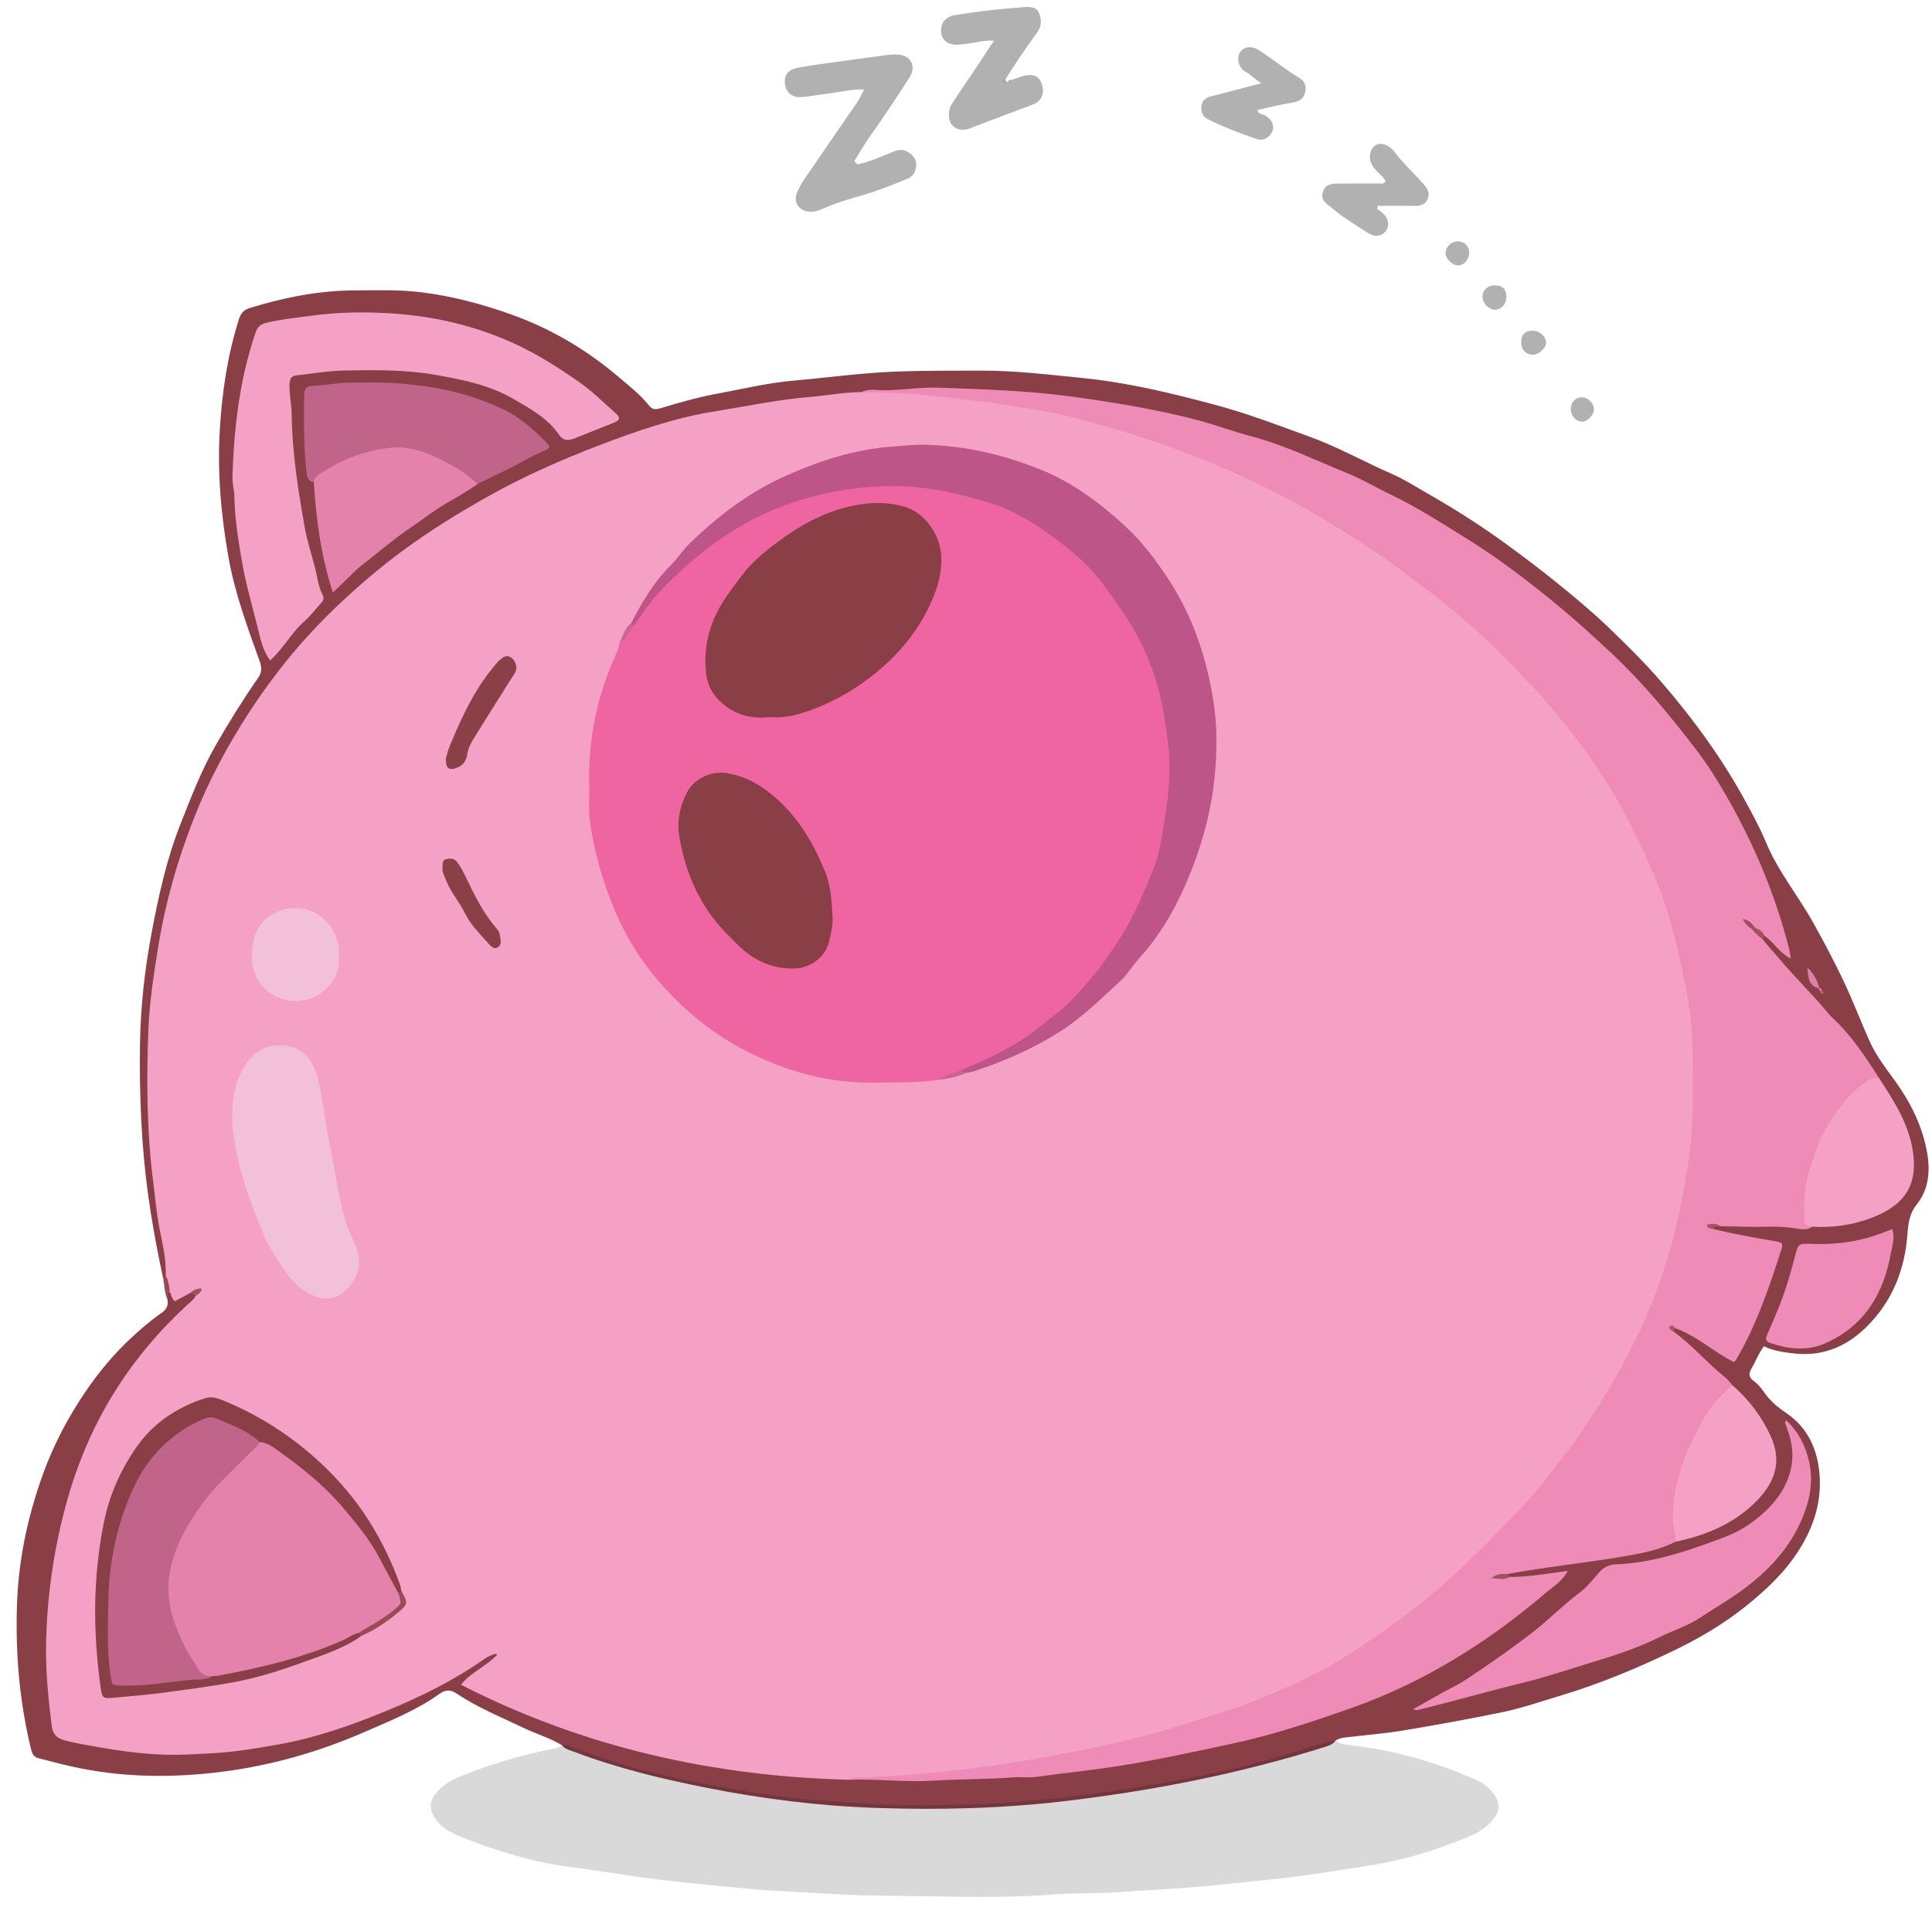 <svg height="108" viewBox="0 0 109 108" width="109" xmlns="http://www.w3.org/2000/svg" xmlns:xlink="http://www.w3.org/1999/xlink"><mask id="a" fill="#fff"><path d="m.012.036h6.3v5.797h-6.3z" fill="none"/></mask><g fill="none" fill-rule="evenodd" transform=""><path d="m9.205 72.137c-.334-1.544-.622-3.096-.84-4.661-.393-2.82-.504-5.653-.468-8.498.028-2.171.272-4.315.675-6.442.385-2.034.833-4.058 1.592-5.99.611-1.554 1.209-3.113 2.051-4.574.732-1.269 1.502-2.509 2.337-3.708.233-.335.227-.596.096-.959-.685-1.903-1.388-3.805-1.747-5.804-.438-2.435-.649-4.892-.493-7.366.13-2.068.436-4.108 1.062-6.094.11-.347.259-.55.615-.66 1.921-.591 3.876-.984 5.889-.994 1.278-.006 2.554-.053 3.835.109 1.742.221 3.413.668 5.061 1.258 2.258.808 4.269 2.011 6.092 3.567.585.499 1.186.969 1.665 1.573.174.219.358.223.614.147 1.025-.304 2.052-.608 3.104-.804 1.46-.271 2.916-.626 4.39-.756 1.895-.167 3.78-.43 5.687-.508 1.63-.067 3.258-.056 4.886-.061 1.953-.006 3.892.23 5.832.425 2.505.253 4.938.845 7.364 1.492 1.845.492 3.62 1.171 5.41 1.823 1.6.583 3.074 1.42 4.626 2.095.658.286 1.27.68 1.895 1.037 1.496.853 2.955 1.768 4.349 2.776 1.054.762 2.093 1.545 3.106 2.366.994.806 1.979 1.628 2.895 2.51 1.019.981 2.031 1.981 2.959 3.059 1.825 2.119 3.462 4.364 4.793 6.83.386.715.773 1.423 1.085 2.177.678 1.643 1.817 3.022 2.677 4.563.601 1.076 1.177 2.165 1.706 3.275.539 1.13.977 2.309 1.494 3.451.355.786.886 1.468 1.39 2.164.911 1.257 1.596 2.625 1.85 4.168.167 1.015.057 2.024-.608 2.851-.533.663-.475 1.44-.568 2.184-.184 1.471-.697 2.827-1.596 3.968-1.188 1.509-2.71 2.473-4.763 2.241-.582-.066-1.151-.144-1.686-.403-.308.408-.476.872-.72 1.293-.166.286-.101.488.138.659.269.194.457.449.647.717.323.455.746.791 1.216 1.113 1.186.812 1.741 2.02 1.855 3.437.125 1.547-.318 2.937-1.134 4.241-.805 1.284-1.882 2.291-3.051 3.228-1.28 1.025-2.696 1.843-4.157 2.542-2.029.972-4.114 1.836-6.279 2.485-1.113.334-2.214.718-3.352.949-1.819.368-3.645.706-5.475 1.009-1.097.181-2.21.27-3.315.4-.187.022-.366.067-.53.162-.137.21-.355.293-.58.363-4.817 1.52-9.748 2.482-14.76 3.073-3.528.415-7.068.499-10.607.377-3.213-.111-6.405-.51-9.567-1.139-2.52-.502-5.007-1.099-7.412-2.014-.259-.098-.545-.145-.731-.384-.678-.413-1.444-.632-2.156-.975-1.278-.614-2.599-1.142-3.78-1.94-.341-.231-.636-.225-.957.005-1.314.943-2.811 1.538-4.276 2.177-2.523 1.1-5.164 1.857-7.89 2.215-2.917.384-5.839.353-8.732-.311-.567-.13-1.124-.289-1.688-.424-.27-.065-.384-.19-.45-.446-.241-.923-.408-1.86-.544-2.803-.253-1.755-.327-3.52-.278-5.291.071-2.577.59-5.061 1.465-7.488.604-1.677 1.428-3.233 2.421-4.692.73-1.073 1.565-2.075 2.522-2.972.561-.526 1.139-1.025 1.768-1.46.297-.205.375-.443.314-.767-.047-.164-.099-.329.035-.479.431.374.886.162 1.337.052.157.034.252.123.258.291-.072.374-.363.593-.612.829-1.739 1.644-3.204 3.494-4.393 5.581-1.358 2.384-2.141 4.96-2.689 7.619-.463 2.245-.646 4.522-.577 6.815.032 1.048.141 2.091.287 3.131.07.499.295.822.801.922 2.585.508 5.166.952 7.828.688 2.209-.219 4.397-.51 6.521-1.169 3.015-.935 5.928-2.103 8.57-3.87.213-.142.423-.293.663-.388.188-.074.435-.223.564.008.115.205-.096.385-.25.523-.314.279-.673.501-1.012.747-.36.262-.33.443.053.646.928.493 1.877.937 2.85 1.329 4.682 1.885 9.562 2.971 14.567 3.476 1.219.123 2.458.21 3.693.181 1.257-.004 2.525.181 3.762.091 1.65-.12 3.302-.093 4.95-.183 2.194-.12 4.367-.349 6.523-.715 3.837-.651 7.631-1.472 11.347-2.686 3.129-1.022 6.071-2.379 8.817-4.169 1.632-1.065 3.148-2.291 4.642-3.656-1.0.047-1.907.388-2.839.136-.106-.066-.197-.138-.127-.283.253-.245.586-.245.904-.308 2.254-.443 4.563-.543 6.8-1.088.564-.138 1.122-.294 1.671-.483 1.313-.402 2.625-.781 3.756-1.634 2.559-1.929 2.151-3.587.821-5.503-.368-.531-.796-1.035-1.287-1.471-1.02-.834-1.871-1.855-2.925-2.653-.196-.148-.446-.272-.435-.582.035-.11.113-.169.223-.191.668.032 1.154.459 1.674.795.351.227.716.432 1.058.668.379.261.587.212.81-.204.905-1.688 1.521-3.488 2.124-5.296.146-.436-.031-.582-.431-.655-.845-.155-1.687-.323-2.526-.509-.26-.058-.573-.055-.656-.409.116-.199.317-.215.512-.246 1.454.005 2.91-.101 4.359.109.205.03.414.049.616-.025 1.04-.085 2.08-.145 3.1-.43 2.186-.611 3.099-2.309 2.373-4.471-.389-1.158-1.044-2.18-1.626-3.239-1.047-1.684-2.339-3.176-3.719-4.584-.813-.83-1.514-1.759-2.351-2.566-.238-.229-.506-.492-.502-.884.044-.11.127-.164.243-.17.509.124.734.61 1.192.938-.665-2.326-1.416-4.533-2.481-6.644-1.237-2.454-2.749-4.706-4.493-6.815-1.984-2.399-4.253-4.499-6.675-6.448-2.24-1.802-4.62-3.396-7.107-4.826-2.652-1.525-5.434-2.804-8.318-3.807-4.194-1.459-8.524-2.386-12.95-2.782-2.061-.184-4.133-.377-6.202-.288-1.321.057-2.65.034-3.967.205-2.999.231-5.983.639-8.91 1.285-4.319.953-8.407 2.574-12.282 4.739-3.63 2.029-6.908 4.501-9.732 7.55-2.066 2.231-3.787 4.71-5.206 7.414-2.261 4.308-3.35 8.919-3.812 13.722-.22 2.284-.185 4.573-.081 6.85.104 2.276.382 4.552.85 6.793.091.437.132.876.027 1.319-.048.11-.109.203-.25.189" fill="#8a3e46"/><path d="m7.401.406c.291-.026.546.099.805.197 1.632.617 3.297 1.134 5 1.509 2.605.574 5.229 1.065 7.884 1.333.921.093 1.853.139 2.777.212 2.372.185 4.744.153 7.113.069 1.479-.052 2.959-.185 4.436-.343 1.755-.188 3.496-.453 5.236-.741 3.003-.498 5.969-1.157 8.867-2.103.503-.164 1.025-.275 1.537-.41.223.188.494.234.771.265 2.276.253 4.462.842 6.577 1.718.411.171.832.324 1.165.615.782.685.949 1.329.141 2.117-.536.524-1.222.744-1.882 1.007-1.625.646-3.318 1.105-5.035 1.365-1.831.276-3.658.598-5.507.771-1.383.13-2.762.306-4.149.417-1.457.116-2.917.188-4.373.292-1.209.087-2.419.029-3.621.126-2.931.236-5.864.108-8.794.082-1.343-.012-2.696-.033-4.039-.126-1.481-.103-2.968-.137-4.444-.28-1.958-.189-3.919-.363-5.872-.625-1.47-.197-2.931-.453-4.403-.638-1.332-.167-2.636-.541-3.92-.945-.686-.216-1.359-.477-2.028-.745-.588-.236-1.129-.542-1.466-1.122-.251-.433-.241-.838.057-1.237.33-.442.766-.738 1.27-.953 1.652-.702 3.365-1.201 5.118-1.574.262-.056.558-.052.777-.256" fill="#000" opacity=".15" transform="translate(24.305 98.071)"/><g fill="#b1b1b1"><path d="m48.375 9.275c.661-.14 1.276-.408 1.896-.667.297-.124.61-.237.931-.042.27.164.489.363.488.711-.002.354-.137.66-.467.795-.752.308-1.506.621-2.282.855-.819.247-1.643.468-2.428.812-.254.112-.513.213-.805.207-.616-.012-.982-.535-.737-1.094.111-.254.245-.503.402-.732.983-1.439 1.978-2.871 2.962-4.31.153-.224.266-.476.422-.762-.713-.021-1.342.147-1.98.224-.529.064-1.054.17-1.584.207-.559.039-.929-.353-.915-.902.011-.444.243-.673.826-.775.57-.099 1.143-.179 1.716-.259 1.056-.147 2.111-.291 3.168-.43.207-.027.418-.042.626-.037.763.017 1.112.644.692 1.301-.677 1.059-1.369 2.109-2.097 3.133-.365.513-.685 1.05-1.013 1.584-.044.164.005.235.18.181"/><path d="m56.75 4.621c.044.008.086.003.127-.016.064-.017.113-.067.177-.086.286-.093.565-.221.858-.27.477-.08.778.134.894.573.127.479-.07.899-.507 1.065-1.149.435-2.298.867-3.447 1.301-.022.008-.042.021-.063.03-.372.158-.733.155-1.043-.126-.246-.223-.296-.815-.068-1.182.379-.612.8-1.198 1.199-1.797.383-.574.761-1.152 1.198-1.815-.571-.044-1.025.118-1.485.164-.181.018-.366.052-.55.06-.552.025-.899-.236-.944-.698-.05-.51.236-.881.781-.971.616-.101 1.234-.19 1.854-.261.667-.077 1.336-.133 2.005-.188.331-.027.721-.031.87.296.16.351.173.767-.084 1.123-.624.866-1.239 1.739-1.794 2.651.017.047-.124.119.022.146"/><path d="m3.701 3.999c.151.213.354.133.53.163.463.079.805.5.767.931-.035.401-.404.736-.868.74-.298.003-.598-.045-.895-.09-.759-.114-1.527-.113-2.287-.191-.623-.064-.935-.405-.937-.92-.001-.364.17-.58.49-.763.924-.527 1.826-1.094 2.835-1.705-.485-.184-.877-.328-1.266-.48-.565-.222-.803-.647-.647-1.14.13-.41.71-.618 1.237-.446.991.324 1.979.657 2.976.963.548.168.707.537.671.995-.022.27-.124.49-.368.632-.74.432-1.478.866-2.238 1.312" mask="url(#a)" transform="translate(60.958 .175)"/><path d="m71.168 4.696c-.375-.23-.602-.484-.911-.654-.378-.207-.507-.755-.3-1.082.206-.326.647-.397 1.048-.142.782.498 1.492 1.102 2.294 1.574.312.183.429.491.329.845-.099.352-.348.495-.716.553-.662.104-1.313.273-1.969.415.051.248.277.226.432.31.355.192.532.558.423.859-.132.364-.517.601-.9.47-.941-.321-1.871-.678-2.763-1.121-.265-.132-.386-.388-.359-.704.028-.329.226-.496.516-.573.918-.244 1.839-.481 2.875-.751"/><path d="m77.697 11.781c.126.1.262.19.375.302.278.276.323.673.121.946-.21.283-.593.368-.937.16-.516-.311-1.017-.646-1.515-.984-.229-.155-.435-.345-.655-.515-.275-.213-.584-.406-.457-.838.108-.368.32-.493.875-.496.768-.004 1.535.001 2.303-.003.108-.001.23.043.361-.097-.068-.263-.322-.404-.495-.599-.22-.248-.407-.497-.383-.861.038-.584.509-.852 1.02-.555.118.069.233.162.314.271.516.69 1.16 1.263 1.717 1.914.187.219.332.441.228.74-.127.367-.407.461-.77.453-.69-.015-1.38-.004-2.07-.004-.011.055-.021.11-.032.165"/><path d="m84.989 16.756c-.002.411-.307.733-.686.722-.306-.009-.651-.375-.665-.705-.016-.37.265-.661.648-.672.476-.013.704.199.702.655"/><path d="m85.823 19.312c.006-.453.239-.67.697-.65.381.017.729.367.704.708-.021.286-.414.634-.727.645-.389.014-.679-.29-.674-.703"/><path d="m82.891 14.264c.001.356-.304.71-.615.713-.338.003-.738-.391-.721-.711.019-.358.322-.645.682-.646.384-.001.652.263.653.644"/><path d="m89.244 22.418c.347.001.68.327.682.665.002.329-.35.708-.658.708-.354-0-.639-.303-.645-.685-.006-.405.251-.689.622-.687"/></g><path d="m9.579 72.846c-.141.126-.098.304-.133.461-.171-.371-.162-.78-.241-1.17.048-.057.096-.115.144-.172.372.217.436.514.229.881" fill="#974b56"/><path d="m48.375 9.275c-.018.014-.034.029-.053.041-.095.059-.233.15-.297.055-.098-.144.076-.204.171-.277.06.06.12.121.18.181" fill="#afafaf"/><path d="m56.75 4.621c-.03.066-.083.097-.121.023-.044-.086-.001-.151.099-.169.007.049.015.097.022.146" fill="#a0a0a0"/><path d="m57.054 4.519c-.032.083-.086.122-.177.086.033-.082.091-.112.177-.086" fill="#a0a0a0"/><path d="m9.578 72.846c-.043-.302-.072-.608-.229-.881.036-.871-.164-1.715-.333-2.556-.179-.892-.254-1.794-.37-2.692-.366-2.85-.386-5.715-.276-8.58.063-1.627.315-3.236.579-4.842.401-2.443 1.082-4.803 1.985-7.109.836-2.135 1.909-4.127 3.157-6.048.661-1.018 1.377-1.992 2.135-2.926.892-1.099 1.865-2.139 2.899-3.116 1.337-1.264 2.748-2.443 4.251-3.496 1.366-.956 2.792-1.828 4.255-2.644 1.978-1.104 4.04-2.014 6.143-2.818 2.126-.813 4.298-1.567 6.548-1.927 1.785-.286 3.56-.664 5.369-.813.971-.08 1.932-.272 2.91-.275 2.188-.129 4.365-.006 6.537.281 4.481.591 8.813 1.736 13 3.447 5.4 2.207 10.252 5.278 14.675 9.076 2.975 2.555 5.591 5.421 7.731 8.696 2.094 3.205 3.571 6.687 4.425 10.441.711 3.127.833 6.287.695 9.46-.082 1.886-.468 3.743-.892 5.589-.834 3.633-2.339 6.981-4.29 10.13-1.539 2.484-3.363 4.759-5.385 6.868-1.744 1.818-3.549 3.573-5.555 5.107-2.868 2.193-5.962 3.979-9.375 5.188-5.252 1.861-10.66 3.018-16.187 3.673-1.853.22-3.706.281-5.566.282-.158 0-.327-.047-.473.063-7.682-.189-15.01-1.823-21.932-5.361.556-.728 1.436-1.015 2.102-1.764-.434.054-.657.219-.877.372-1.69 1.176-3.53 2.079-5.421 2.859-1.956.807-3.962 1.514-6.047 1.89-1.251.226-2.514.438-3.795.507-.672.036-1.343.079-2.017.086-1.516.015-3.01-.186-4.499-.448-.594-.104-1.185-.208-1.772-.355-.462-.116-.701-.339-.763-.827-.19-1.502-.344-3.006-.321-4.521.041-2.687.413-5.326 1.113-7.924.616-2.286 1.524-4.44 2.781-6.443 1.143-1.821 2.522-3.447 4.106-4.9.154-.141.33-.26.422-.458.07-.379-.155-.21-.311-.168-.284.151-.569.303-.846.45-.197-.166-.208-.386-.283-.575" fill="#f5a1c5"/><path d="m47.938 100.426c.08-.042.159-.119.24-.121.905-.022 1.806-.061 2.71-.131 1.362-.104 2.716-.254 4.072-.416 2.023-.241 4.025-.603 6.022-1 1.888-.376 3.763-.802 5.593-1.4 1.389-.453 2.803-.818 4.164-1.373 1.657-.675 3.294-1.373 4.825-2.308 1.762-1.076 3.434-2.266 5.04-3.571 1.779-1.446 3.346-3.101 4.938-4.731 1.019-1.043 1.914-2.208 2.798-3.373 1.267-1.669 2.369-3.436 3.36-5.286 1.095-2.042 1.966-4.172 2.577-6.39.428-1.554.734-3.149.977-4.757.343-2.276.267-4.553.221-6.827-.027-1.358-.296-2.712-.579-4.051-.394-1.867-.876-3.706-1.639-5.461-.63-1.448-1.295-2.873-2.103-4.24-.831-1.406-1.753-2.739-2.766-4.007-.646-.809-1.302-1.611-2.035-2.358-.73-.745-1.427-1.534-2.187-2.251-1.011-.953-2.065-1.862-3.163-2.716-.658-.513-1.333-1.004-1.999-1.507-1.409-1.065-2.909-1.988-4.416-2.906-1.292-.788-2.636-1.473-3.997-2.122-1.508-.718-3.058-1.347-4.629-1.914-1.898-.685-3.839-1.244-5.792-1.744-1.139-.292-2.319-.422-3.482-.619-1.117-.19-2.243-.31-3.369-.439-1.571-.18-3.142-.264-4.72-.282.441-.226.913-.096 1.368-.103 1-.016 1.99-.183 2.992-.148 2.552.09 5.102.169 7.638.521 2.324.323 4.636.701 6.908 1.293 1.034.27 2.038.653 3.068.924 1.902.5 3.654 1.364 5.46 2.096.839.34 1.623.814 2.443 1.205 1.452.692 2.799 1.565 4.162 2.408 1.484.918 2.89 1.949 4.258 3.034 1.402 1.113 2.738 2.295 4.044 3.523 1.789 1.684 3.339 3.563 4.819 5.506.59.775 1.111 1.61 1.599 2.456 1.579 2.734 2.796 5.623 3.579 8.687.04.155.057.315.1.564-.649-.321-.957-.927-1.475-1.278-.234-.079-.402-.258-.599-.395-.052-.069-.133-.113-.173-.193-.008.071.068.081.096.131.187.196.463.31.527.607.313.399.666.766.988 1.153.83.996 1.766 1.893 2.597 2.885.133.159.268.32.42.462 1.042.97 1.816 2.147 2.574 3.336-2.331 1.413-3.426 3.624-3.927 6.189-.144.734-.276 1.516.174 2.226-.293.223-.643.146-.942.095-.949-.16-1.9-.059-2.849-.091-.464-.016-.929-.019-1.393-.028-.165-.016-.405-.253-.429.146 1.145.287 2.306.492 3.469.69.465.079.524.115.397.509-.693 2.143-1.407 4.278-2.57 6.227-.022.037-.069.059-.105.088-1.139-.564-2.08-1.471-3.293-1.906-.181-.078-.197.01-.156.156 1.081.761 1.925 1.79 2.955 2.611.159.127.281.302.42.454-.027.226-.189.367-.329.52-1.586 1.742-2.459 3.811-2.804 6.122-.069.463-.061.928.017 1.391.047.276.116.554-.101.796-.899.457-1.881.65-2.855.815-2.212.376-4.447.603-6.655 1.008-.212.218-.556.066-.869.336.388-.286.721-.144 1.035-.175 1.07.008 2.121-.194 3.27-.343-.307.586-.8.866-1.201 1.207-1.255 1.068-2.563 2.075-3.941 2.984-2.202 1.452-4.538 2.651-7.022 3.531-2.231.791-4.484 1.541-6.801 2.034-2.381.507-4.759 1.037-7.176 1.374-1.286.179-2.577.316-3.862.498-.411.058-.839-.013-1.256.02-1.531.122-3.068.1-4.596.192-1.56.095-3.105-.112-4.658-.05" fill="#ee8cb7"/><path d="m15.238 37.27c-.386-.542-.52-1.119-.655-1.673-.33-1.355-.735-2.693-.962-4.074-.189-1.148-.38-2.294-.396-3.461-.005-.396-.121-.777-.109-1.179.082-2.756.404-5.47 1.294-8.098.113-.333.278-.486.604-.566.86-.21 1.737-.296 2.611-.413 1.483-.199 2.972-.217 4.46-.122 2.408.153 4.719.692 6.93 1.702 1.303.595 2.492 1.359 3.653 2.167.74.516 1.392 1.162 2.069 1.766.284.253.245.389-.115.535-.733.297-1.468.59-2.204.88-.325.128-.628.159-.863-.185-.653-.956-1.641-1.492-2.607-2.049-1.354-.78-2.855-1.082-4.372-1.347-1.755-.306-3.523-.282-5.29-.241-.855.02-1.707.179-2.561.268-.295.031-.376.198-.389.472-.028.585.114 1.154.12 1.739.022 2.146.367 4.26.735 6.367.128.731.362 1.444.553 2.165.149.56.203 1.148.468 1.675.092.182.02.303-.101.433-.316.341-.593.727-.942 1.029-.728.629-1.158 1.514-1.93 2.208" fill="#f5a1c5"/><path d="m100.765 80.135c.732.686 1.118 1.482 1.312 2.393.259 1.219-.022 2.347-.533 3.445-.779 1.675-2.049 2.911-3.531 3.95-.685.48-1.412.902-2.11 1.364-.705.467-1.514.711-2.264 1.083-1.189.589-2.449 1.013-3.72 1.395-1.335.402-2.657.858-4.01 1.187-1.986.484-3.948 1.058-5.935 1.533-.057.014-.122-.013-.265-.031.833-.467 1.59-.92 2.374-1.318.356-.18.681-.4 1.006-.619 1.136-.766 2.259-1.547 3.346-2.387.92-.712 1.727-1.547 2.658-2.243.441-.33.789-.788 1.163-1.203.253-.281.568-.402.926-.417 1.908-.078 3.701-.643 5.471-1.295.697-.256 1.397-.516 2.014-.951.807-.568 1.525-1.224 1.988-2.106.508-.969.616-1.992.258-3.044-.067-.198-.138-.395-.203-.594-.006-.017.015-.042.055-.143" fill="#ee8cb7"/><path d="m17.701 27.204c-.283-.038-.364-.216-.398-.483-.181-1.415-.15-2.835-.147-4.255.001-.563.059-.683.612-.706.675-.028 1.335-.177 2.011-.171.699.006 1.4-.027 2.097.007 2.215.108 4.357.49 6.402 1.443.987.46 1.755 1.119 2.488 1.866.303.309.302.381-.086.541-.712.294-1.359.71-2.052 1.038-.566.268-1.124.552-1.685.829-.267-.023-.465-.179-.674-.329-.872-.626-1.8-1.143-2.855-1.399-1.408-.343-2.706.054-3.98.594-.621.263-1.164.665-1.732 1.024" fill="#c06589"/><path d="m17.701 27.204c.028-.229.173-.352.361-.475 1.243-.819 2.604-1.345 4.078-1.472.854-.074 1.698.182 2.481.554.838.398 1.65.843 2.321 1.503-.55.387-1.127.723-1.713 1.055-.704.398-1.341.914-2.014 1.368-.979.659-1.869 1.435-2.802 2.153-.293.225-.545.505-.814.76-.247.235-.492.472-.818.784-.69-2.104-.94-4.157-1.08-6.231" fill="#e582ac"/><path d="m102.238 69.213c-.256-.008-.439-.07-.444-.393-.015-.997-.004-1.984.332-2.944.275-.787.523-1.585.947-2.307.565-.961 1.249-1.823 2.153-2.493.228-.169.469-.299.765-.278.9 1.378 1.802 2.764 1.967 4.456.177 1.81-.662 2.852-2.505 3.513-1.027.368-2.113.521-3.216.446" fill="#f5a1c5"/><path d="m94.524 86.993c.066-.425-.141-.817-.146-1.237-.015-1.441.349-2.795.922-4.1.196-.446.428-.877.65-1.312.437-.858 1.059-1.565 1.79-2.181.922.797 1.636 1.74 2.152 2.855.692 1.496.191 2.652-.735 3.619-1.245 1.301-2.874 1.993-4.634 2.355" fill="#f5a1c5"/><path d="m106.762 69.357c.157.487-.003.896-.072 1.299-.398 2.308-1.476 4.141-3.7 5.134-1.04.464-2.084.338-3.124-.015-.22-.075-.281-.206-.181-.426.154-.338.286-.686.437-1.026.491-1.108.845-2.259 1.146-3.431.192-.748.221-.735.971-.706 1.026.04 2.042-.057 3.035-.318.491-.129.963-.328 1.487-.511" fill="#ee8cb7"/><path d="m102.622 55.768c-.642-.16-.6-.693-.653-1.174.347.315.553.71.679 1.151z" fill="#df80a6"/><path d="m85.18 88.978c-.34.221-.703.049-1.056.085.262-.236.568-.274.89-.246z" fill="#a15060"/><path d="m99.413 52.963c-.237-.141-.407-.354-.589-.554.065-.079.14-.09.226-.032.248.054.396.227.513.436-.05.05-.099.1-.149.15" fill="#a15060"/><path d="m10.708 72.972c.192-.162.393-.296.673-.263-.031.258-.231.313-.362.431-.065-.129-.186-.152-.311-.168" fill="#9e505e"/><path d="m96.626 69.335c-.138-.005-.285.007-.329-.231.266-.057.518-.109.759.086-.149.031-.328-.027-.429.146" fill="#a65466"/><path d="m94.367 75.099c-.099-.057-.25-.149-.178-.243.111-.143.241-.025.334.087-.052.052-.104.104-.156.156" fill="#a95669"/><path d="m102.794 55.896c.082.046.153.138.05.181-.112.047-.16-.093-.202-.186.052-.044.103-.04.152.005" fill="#b35e75"/><path d="m102.794 55.896-.153-.005c-.018-.039-.025-.081-.019-.123-0.0 0.0.025-.022.025-.022.081.02.124.075.147.151" fill="#e182a9"/><path d="m52.982 60.926c-1.246.18-2.501.144-3.755.16-2.345.031-4.528-.546-6.645-1.544-2.146-1.012-3.949-2.452-5.464-4.227-1.004-1.177-1.828-2.503-2.438-3.957-.678-1.618-1.154-3.284-1.396-5.013-.096-.687-.025-1.396-.042-2.095-.062-2.599.464-5.074 1.558-7.43.08-.173.129-.348.14-.536.339-.32.463-.79.781-1.127 2.571-3.949 6.217-6.36 10.751-7.454 3.63-.876 7.181-.541 10.584.99 1.799.809 3.447 1.928 4.737 3.41 2.11 2.424 3.598 5.192 4.094 8.441.782 5.115-.447 9.688-3.482 13.843-1.355 1.855-2.997 3.368-4.918 4.593-.985.628-2.056 1.089-3.14 1.517-.46.129-.925.239-1.366.429" fill="#ef65a1"/><path d="m54.235 60.38c1.647-.701 3.271-1.442 4.647-2.625.211-.181.436-.345.657-.514.776-.591 1.416-1.326 2.038-2.063.611-.724 1.149-1.511 1.659-2.315.776-1.223 1.32-2.554 1.855-3.89.321-.802.433-1.663.578-2.504.181-1.048.312-2.11.313-3.18 0-.978-.158-1.942-.307-2.902-.245-1.57-.744-3.065-1.491-4.473-.545-1.029-1.23-1.958-1.911-2.901-.724-1.003-1.623-1.787-2.579-2.503-1.151-.862-2.369-1.667-3.757-2.101-1.723-.538-3.463-.949-5.304-.975-2.053-.029-4.037.294-5.948.936-1.761.592-3.391 1.504-4.875 2.662-1.012.789-1.954 1.642-2.808 2.597-.465.521-.829 1.114-1.24 1.674-.126.029-.19-.006-.147-.147.605-1.184 1.28-2.323 2.231-3.268.381-.379.663-.834 1.05-1.21 1.614-1.569 3.393-2.922 5.445-3.835 1.909-.85 3.897-1.495 6.017-1.647.602-.043 1.202-.114 1.805-.101 2.275.049 4.438.55 6.557 1.407 1.811.733 3.317 1.864 4.722 3.149.993.909 1.808 1.99 2.543 3.131 1.333 2.071 2.09 4.358 2.471 6.761.214 1.348.215 2.717.091 4.1-.205 2.284-.836 4.439-1.765 6.497-.629 1.393-1.421 2.724-2.465 3.875-.249.275-.465.579-.696.87-.087.109-.158.234-.26.326-1.15 1.044-2.236 2.16-3.562 3-1.544.978-3.201 1.696-4.93 2.261-.109.036-.229.036-.343.053-.154.064-.303.117-.29-.148" fill="#bd5589"/><path d="m13.104 63.064c-.02-1.205.197-2.23.852-3.14.55-.763 1.325-1.036 2.198-.913.915.129 1.443.743 1.714 1.63.367 1.206.417 2.465.682 3.687.186.86.329 1.73.484 2.596.123.685.279 1.36.472 2.031.118.412.318.773.485 1.154.479 1.094.326 1.956-.515 2.724-.512.468-1.104.553-1.744.294-.691-.281-1.202-.764-1.624-1.376-.49-.712-.978-1.428-1.298-2.229-.671-1.681-1.325-3.369-1.581-5.182-.065-.462-.146-.917-.124-1.275" fill="#f3c0d9"/><path d="m20.378 92.311c-1.017.729-2.204 1.084-3.357 1.507-1.31.481-2.645.894-4.021 1.135-1.324.232-2.659.409-3.992.583-.85.111-1.707.171-2.56.255-.643.063-.687.044-.778-.616-.427-3.11-.433-6.203.197-9.301.319-1.569.962-2.978 1.853-4.25.94-1.341 2.286-2.23 3.86-2.732.378-.121.73.011 1.081.157 2.217.918 4.158 2.226 5.868 3.923 1.857 1.842 3.156 4.004 4.04 6.442.039.108.047.227.07.341.06.132-.008.189-.126.217-.334-.107-.413-.424-.543-.687-1.465-2.963-3.614-5.326-6.29-7.233-.363-.258-.754-.454-1.165-.621-.597-.414-1.25-.717-1.906-1.021-.51-.237-.972-.203-1.468.046-1.607.805-2.74 2.033-3.478 3.673-.945 2.101-1.372 4.299-1.36 6.588.007 1.163-.064 2.327.088 3.492.076.579.326.749.861.715 1.579-.1 3.15-.264 4.714-.502 2.635-.502 5.252-1.064 7.692-2.235.169-.081.343-.147.538-.115.115.039.208.094.179.24" fill="#8a3e46"/><path d="m19.119 53.947c.144 1.113-.732 2.118-1.623 2.404-1.659.533-3.288-.62-3.282-2.343.004-1.045.251-1.965 1.237-2.471 1.753-.9 3.534.353 3.666 1.991.011.139.002.279.002.419" fill="#f3c0d9"/><path d="m25.155 42.803c.045-.152.103-.427.208-.682.639-1.548 1.33-3.07 2.396-4.384.146-.18.287-.37.463-.518.173-.146.375-.296.625-.112.234.173.361.549.237.798-.092.187-.221.355-.332.532-.667 1.062-1.338 2.122-1.999 3.188-.183.295-.342.596-.395.959-.052.359-.267.636-.64.759-.399.131-.571.009-.563-.54" fill="#8b3f47"/><path d="m24.965 49.018c.025-.282-.026-.481.183-.533.227-.056.462-.072.637.15.203.259.35.549.491.844.49 1.03.996 2.05 1.748 2.924.074.086.156.195.168.3.031.265.166.602-.128.761-.237.128-.423-.134-.573-.3-.466-.517-.952-1.014-1.269-1.654-.309-.625-.783-1.158-1.046-1.814-.104-.259-.232-.512-.212-.678" fill="#8b3f47"/><path d="m22.488 89.926c.051-.058.102-.115.153-.173.389.726.396.755-.222 1.265-.624.515-1.295.965-2.04 1.293-.058-.055-.116-.11-.174-.165.356-.587 1.049-.715 1.539-1.125.362-.304.722-.574.745-1.095" fill="#994b58"/><path d="m54.235 60.38c.062.118.176.134.29.148-.491.225-1.01.34-1.544.398.346-.347.853-.324 1.253-.546" fill="#ce6296"/><path d="m35.616 35.157c.049.049.098.098.147.147-.321.288-.375.799-.823.98.213-.383.296-.845.676-1.128" fill="#cf6396"/><path d="m99.049 52.376c-.075.011-.15.022-.225.032-.201-.114-.349-.276-.508-.548.402.046.55.306.733.516" fill="#9e4e5d"/><path d="m43.369 40.463c-1.039.115-1.957-.147-2.745-.889-.491-.462-.731-1.017-.796-1.656-.158-1.545.262-2.946 1.128-4.219.274-.403.574-.789.863-1.182.557-.758 1.285-1.36 2.018-1.909 1.304-.977 2.732-1.771 4.365-2.091.94-.184 1.868-.203 2.809.068 1.178.339 2.023 1.58 2.091 2.776.044.76-.115 1.486-.385 2.18-.745 1.913-2.012 3.441-3.622 4.678-1.165.895-2.452 1.579-3.863 2.023-.61.192-1.221.274-1.864.219" fill="#8a3e46"/><path d="m46.966 51.632c.044.521-.078 1.025-.198 1.519-.204.838-1.029 1.463-1.9 1.495-1.312.048-2.39-.471-3.3-1.387-.099-.099-.19-.206-.292-.301-1.662-1.559-2.566-3.516-2.946-5.728-.154-.894.025-1.767.46-2.568.417-.767 1.396-1.186 2.256-1.033 1.088.194 1.966.711 2.792 1.457 1.285 1.159 2.097 2.588 2.733 4.151.311.765.341 1.584.395 2.394" fill="#8a3e46"/><path d="m22.488 89.926c.177.564.165.549-.261.913-.617.527-1.34.884-2.022 1.308-.324.072-.582.282-.878.413-2.257.997-4.641 1.546-7.053 1.997-.09.017-.185.007-.278.009-.476.161-.784-.035-1.05-.432-.801-1.196-1.361-2.472-1.58-3.913-.121-.793-.01-1.532.224-2.266.54-1.695 1.481-3.157 2.726-4.409.749-.753 1.403-1.614 2.328-2.181.498.032.853.356 1.228.624 1.251.893 2.444 1.869 3.441 3.036.765.896 1.526 1.808 2.086 2.872.357.678.728 1.351 1.089 2.029" fill="#e582ac"/><path d="m14.644 81.364c-.102.247-.318.398-.496.579-.948.96-1.98 1.851-2.767 2.947-.797 1.11-1.49 2.299-1.773 3.672-.349 1.694.205 3.2.981 4.657.141.266.348.498.477.769.193.403.472.624.931.577-.342.257-.772.178-1.14.212-1.337.121-2.665.381-4.016.328-.559-.022-.52-.021-.605-.591-.212-1.414-.151-2.835-.121-4.25.046-2.178.488-4.273 1.399-6.274.597-1.311 1.461-2.361 2.621-3.182.34-.24.709-.447 1.087-.624.289-.135.61-.307.937-.163.864.38 1.784.663 2.487 1.344" fill="#c06589"/></g></svg>